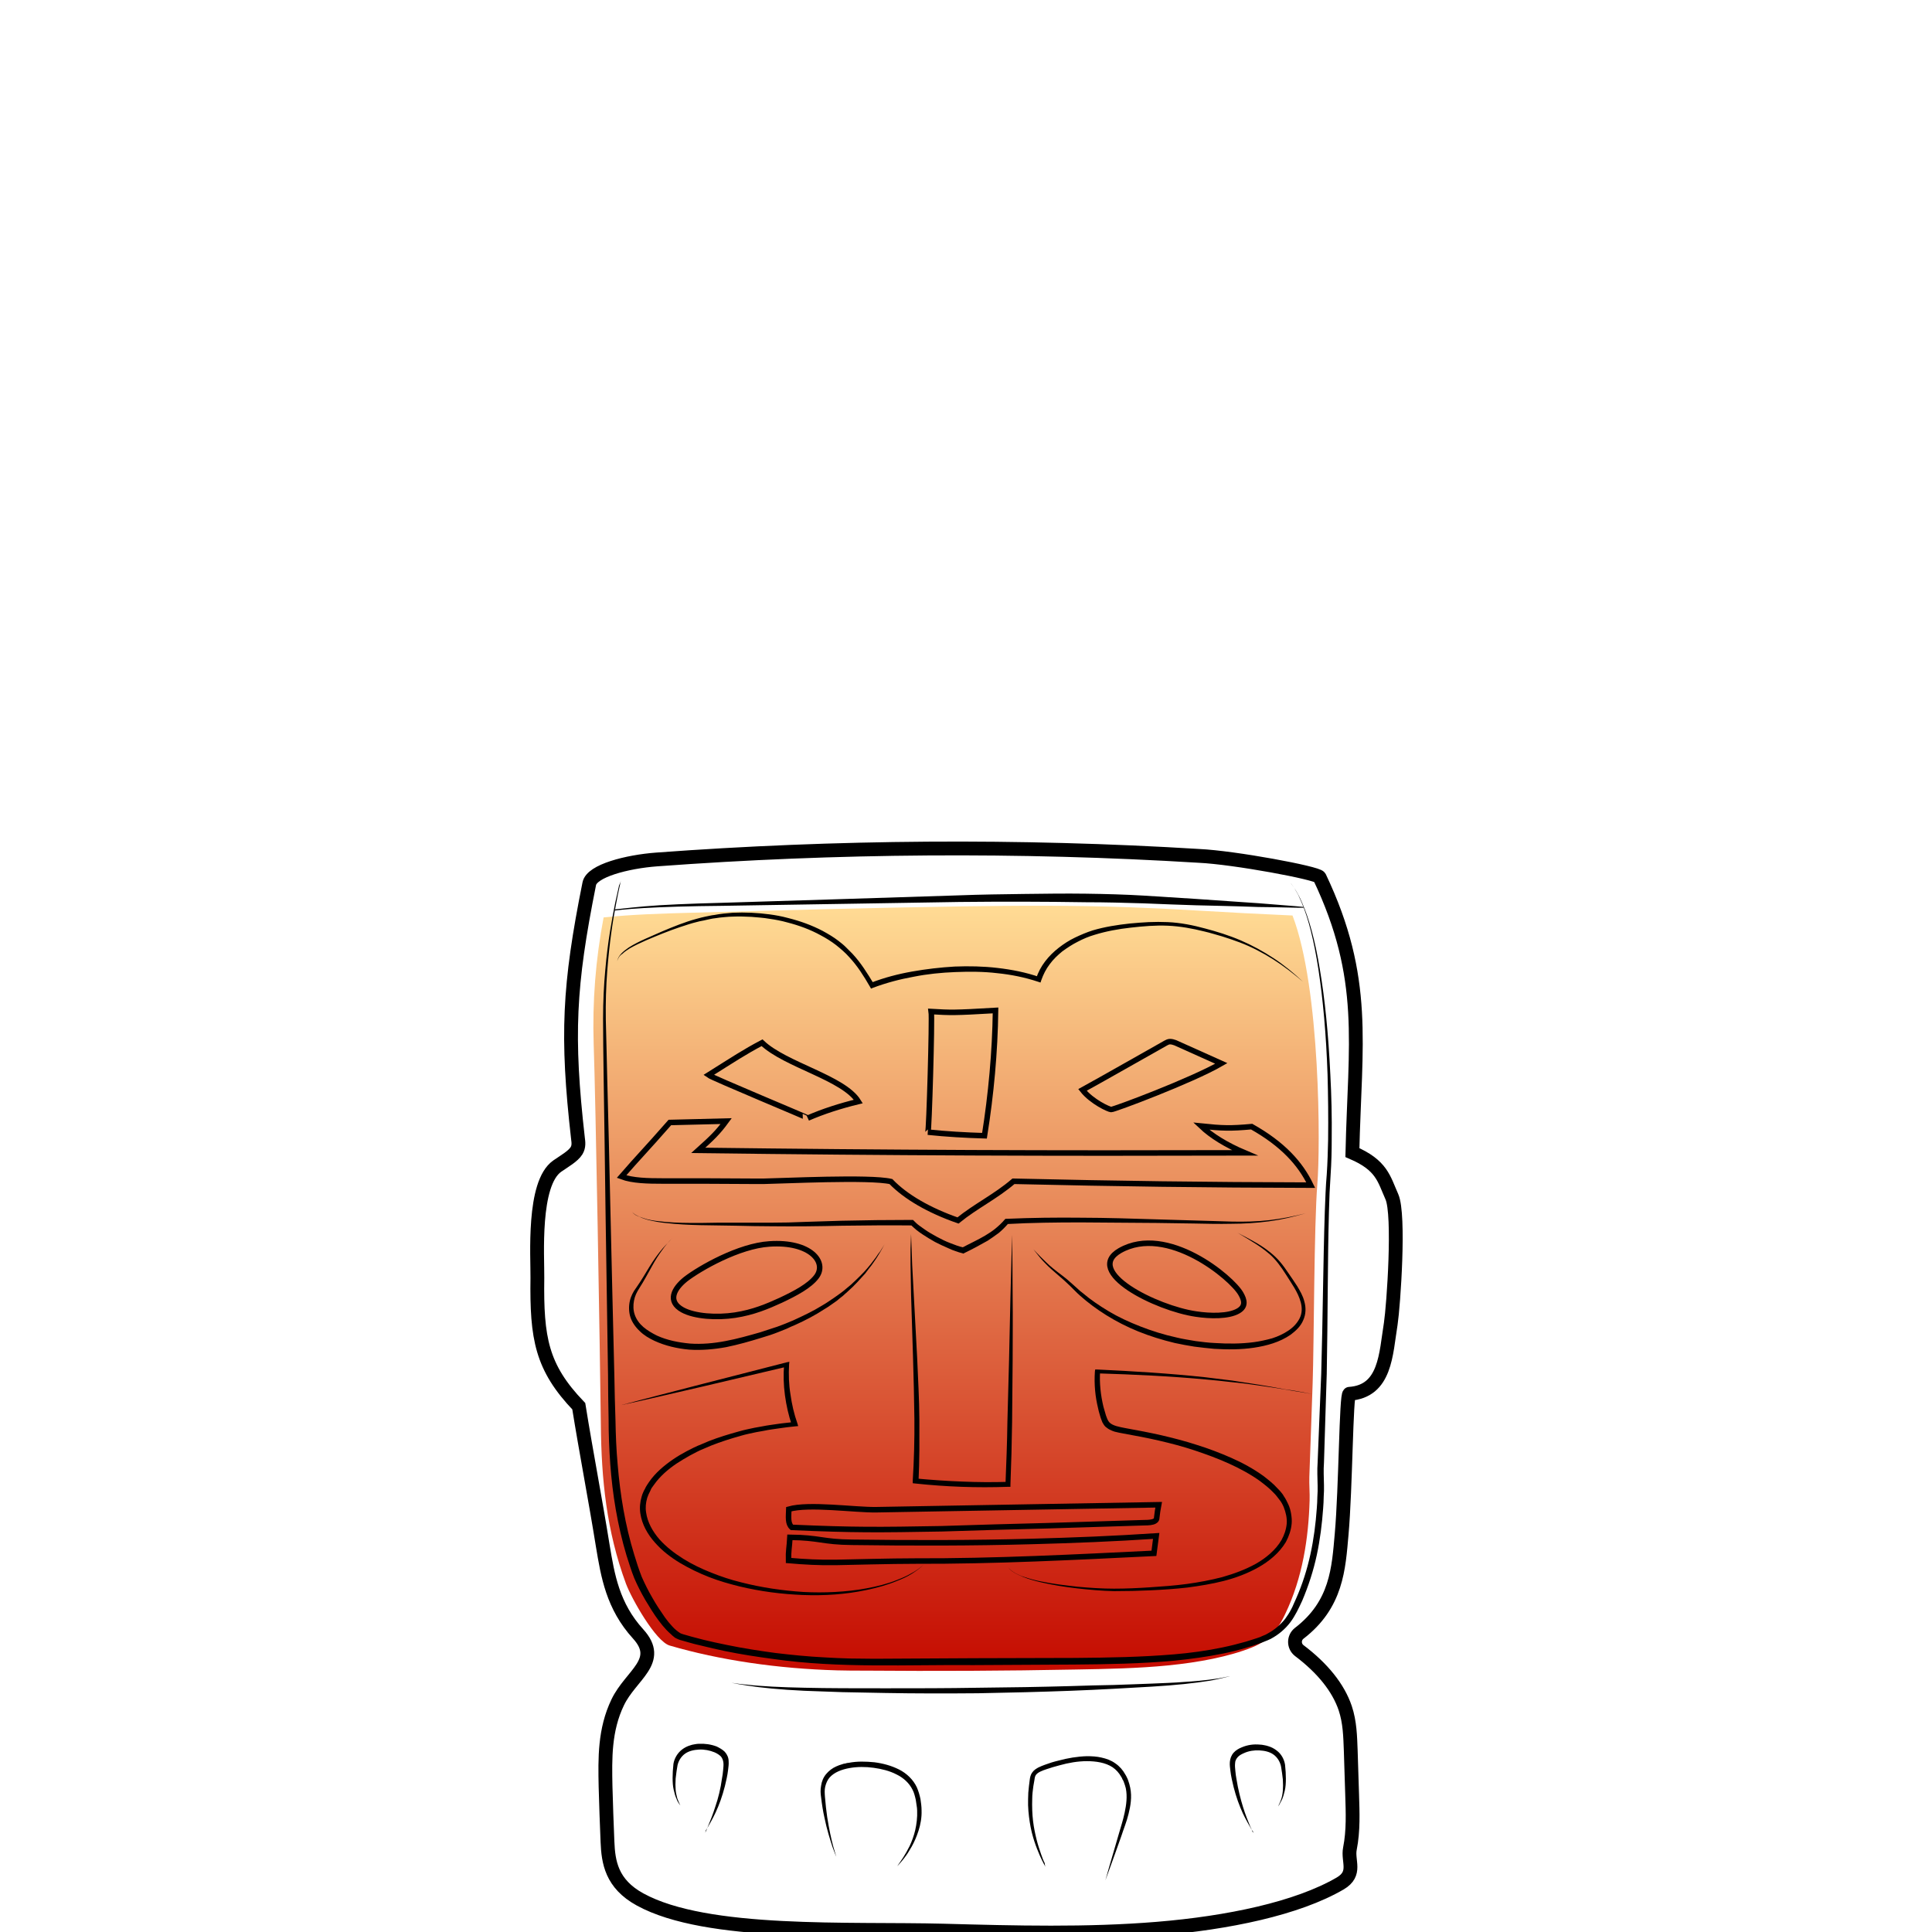 <?xml version="1.0" encoding="utf-8"?>
<!-- Generator: Adobe Illustrator 19.2.0, SVG Export Plug-In . SVG Version: 6.00 Build 0)  -->
<svg version="1.1" id="Layer_1" xmlns="http://www.w3.org/2000/svg" xmlns:xlink="http://www.w3.org/1999/xlink" x="0px" y="0px"
	 viewBox="0 0 700 700" style="enable-background:new 0 0 700 700;" xml:space="preserve">
<style type="text/css">
	.st0{fill:none;}
	.st1{fill:none;stroke:#000000;stroke-width:5;stroke-miterlimit:10;}
	.st2{opacity:0.9;fill:url(#SVGID_1_);}
	.st3{fill:url(#SVGID_2_);}
	.st4{fill:none;stroke:#000000;stroke-width:2;stroke-miterlimit:10;}
</style>
<rect x="0" y="0" class="st0" width="700" height="700"/>
<path class="st1" d="M6708.6-568.1c0.3,38.5,0.2,82.4-5.7,120.5c-2.3,14.7-3.7,31.7-10.6,44.9c-9.4,17.9-18.6,35.9-34,49.5
	c-5.5,4.9-11.5,9.2-17.9,12.8c-4.2,2.3-15.3,5.1-15.9,10.8c-0.4,3.6,3.8,5.7,6.9,7.6c6.9,4.3,10.9,12.3,11.6,20.4
	c1.5,15.4-5.6,30.7-18.9,38.8c-0.8,0.5-1.6,1-1.9,1.8c-0.7,2.1,2.1,3.4,4.2,3.8c12.1,2.1,24,5,35.7,8.7c7.7,2.4,24.3,10.6,12,18.5
	c-7.7,4.9-17,6.2-26,7.3c-24.7,3.1-49.7,6.2-74.5,3.9c-5.6-0.5-11.2-1.4-16.8-2.2c-7.5-1.1-15-2.2-22.5-3.3
	c-5.3-0.8-11.8-2.7-12.7-7.9c-1.7-10.2,16.6-15.1,23.6-17.2c4.9-1.5,36.5-4.6,35.6-9.3c-0.5-2.4-2.8-3.9-4.8-5.4
	c-8.9-6.4-15-16.4-16.6-27.2c-1.6-10.8,1.3-22.2,7.9-30.9c2.2-2.9,4.9-6,4.4-9.6c-0.2-1.5-1-2.9-2-4.1c-5.1-6.7-15.9-9.5-22.8-14.7
	c-7.9-6-15.2-12.8-21.6-20.4c-12.5-14.5-22.1-31.5-27.6-49.9c-5.2-17.2-6.9-35.3-8.2-53.2c-2.3-31-3.6-62-3.8-93.1
	c20.2-2.4,42-1.8,62.4-1.4C6600.9-567.5,6708.6-570.2,6708.6-568.1z"/>
<g>
	<path d="M6582-253.2c0,0,0,0.2,0,0.5c0,0.3,0,0.8,0,1.4c0,0.6,0.1,1.3,0.6,1.9c0.4,0.6,1.2,0.8,2.2,0.8c2.1-0.1,4.5-0.2,7.1-0.2
		c1.3,0,2.7-0.1,4-0.1c1.4-0.1,2.8-0.1,4.1-0.2c1.4-0.1,2.8-0.1,4.1-0.2c1.4-0.1,2.7-0.1,4-0.2c2.6-0.1,5-0.2,7.1-0.3
		c2-0.1,3.7-0.6,4.6-1.3c0.4-0.4,0.7-0.8,0.8-1.1c0.1-0.3,0.2-0.5,0.2-0.5s0,0.2,0,0.5c-0.1,0.3-0.2,0.8-0.6,1.3
		c-0.4,0.5-1.1,1-1.9,1.4c-0.8,0.4-1.8,0.7-2.8,0.8c-2.1,0.4-4.5,0.7-7.1,0.9c-1.3,0.1-2.7,0.3-4,0.4c-1.4,0.1-2.8,0.2-4.2,0.2
		c-1.4,0-2.8,0.1-4.2,0.1c-1.4,0-2.7,0-4.1,0c-2.6-0.1-5.1-0.2-7.2-0.4c-0.5-0.1-1.1-0.1-1.6-0.4c-0.5-0.3-0.9-0.7-1.1-1.1
		c-0.4-0.9-0.4-1.7-0.3-2.3c0.1-0.6,0.2-1.1,0.3-1.4C6581.9-253,6582-253.2,6582-253.2z"/>
</g>
<g>
	<path d="M6581.6-337.8c0,0,0.6,0.2,1.6,0.5c0.5,0.2,1.2,0.3,1.9,0.5c0.7,0.2,1.6,0.4,2.4,0.5c0.9,0.2,1.9,0.3,2.9,0.5
		c1,0.1,2.1,0.2,3.3,0.3c1.1,0.1,2.3,0.1,3.5,0.2c1.2,0,2.4,0,3.6,0c1.2,0,2.5,0,3.7-0.1c1.2,0,2.4-0.1,3.6-0.1
		c2.3-0.1,4.5-0.1,6.3-0.3c1.8-0.2,3.2-0.6,4.1-1.2c0.4-0.3,0.8-0.6,1-0.8c0.2-0.2,0.3-0.3,0.3-0.3s-0.1,0.1-0.2,0.4
		c-0.2,0.3-0.4,0.6-0.8,1c-0.8,0.8-2.3,1.6-4.2,2c-0.9,0.2-2,0.4-3,0.5c-1.1,0.1-2.2,0.3-3.3,0.4c-1.2,0.1-2.4,0.2-3.6,0.3
		c-1.2,0.1-2.5,0.1-3.7,0.2c-1.3,0-2.5,0-3.7-0.1c-0.6,0-1.2-0.1-1.8-0.1c-0.6-0.1-1.2-0.1-1.8-0.2c-1.2-0.1-2.3-0.4-3.4-0.6
		c-0.5-0.1-1-0.3-1.5-0.4c-0.5-0.2-1-0.3-1.4-0.4c-1.8-0.6-3.2-1.3-4.2-1.8C6582.2-337.5,6581.6-337.8,6581.6-337.8z"/>
</g>
<g>
	<path d="M6531.5-235.7c0,0,0.1,0.1,0.3,0.3c0.2,0.2,0.5,0.4,1,0.6c0.9,0.5,2.3,1,4.2,1.4c1.9,0.4,4.2,0.7,6.8,1.1
		c2.6,0.4,5.6,0.7,8.9,1.1c3.3,0.3,6.8,0.7,10.6,1c3.7,0.3,7.7,0.5,11.8,0.7c8.2,0.3,17,0.5,25.7,0.6c4.4,0.1,8.8,0.1,13.1,0.2
		c4.3,0,8.5,0.1,12.6,0c4.1-0.1,8-0.4,11.7-0.8c3.7-0.5,7.2-1.1,10.4-1.7c6.4-1.4,11.6-3,15.2-4.3c1.8-0.7,3.2-1.2,4.2-1.6
		c1-0.4,1.5-0.6,1.5-0.6s-0.5,0.2-1.4,0.7c-0.9,0.4-2.3,1.1-4.1,1.8c-3.5,1.5-8.7,3.5-15.1,5.1c-6.4,1.6-14.1,2.9-22.3,3.2
		c-4.1,0.2-8.4,0.2-12.7,0.2c-4.3,0-8.7-0.1-13.1-0.1c-4.4-0.1-8.8-0.2-13.1-0.3c-4.3-0.1-8.6-0.4-12.7-0.6c-4.1-0.3-8.1-0.6-11.8-1
		c-3.8-0.4-7.3-0.8-10.6-1.3c-1.6-0.3-3.2-0.5-4.7-0.7c-1.5-0.3-2.9-0.5-4.2-0.8c-2.6-0.5-4.9-1-6.8-1.5c-1.9-0.5-3.3-1.1-4.1-1.7
		c-0.4-0.3-0.7-0.5-0.9-0.7C6531.6-235.6,6531.5-235.7,6531.5-235.7z"/>
</g>
<linearGradient id="SVGID_1_" gradientUnits="userSpaceOnUse" x1="6498.813" y1="-446.236" x2="6704.691" y2="-446.236">
	<stop  offset="1.785714e-02" style="stop-color:#801FE3"/>
	<stop  offset="1" style="stop-color:#B7A7FF"/>
</linearGradient>
<path class="st2" d="M6498.8-539.9c1.4,24.4,2.7,48.8,4.1,73.2c0.4,7.9,0.9,15.9,2.2,23.7c1.8,11.1,5.4,21.8,8.9,32.5
	c3,9.1,6,18.2,11.1,26.3c17.8,28.1,51.5,32.7,81.9,31.3c10.6-0.5,21.3-1.5,31.5-4.7c66.9-21.3,65.2-117,66.1-172.7
	c0-2.6,0.1-5.1,0.1-7.7C6636-535.8,6567.2-534,6498.8-539.9z"/>
<g>
	<path d="M6493.7-559.6c0,0,0.6,8.1,1.5,22.2c0.5,7.1,1,15.6,1.7,25.5c0.6,9.8,1.4,20.9,2.1,33.1c0.4,6.1,0.7,12.4,1.3,18.9
		c0.5,6.5,1.4,13.2,3,19.9c1.6,6.7,3.7,13.5,6,20.4c2.4,6.9,4.5,14,7.5,20.9c0.8,1.7,1.5,3.4,2.4,5.1c0.9,1.6,1.8,3.3,2.8,4.8
		c1.1,1.6,2.2,3.1,3.4,4.7c1.2,1.4,2.5,2.8,3.7,4.3c5.3,5.5,11.7,10,18.8,13.2c7.1,3.3,14.8,5.4,22.6,6.6c7.9,1.3,15.9,1.7,23.9,1.7
		c8-0.1,16.1-0.4,24-1.5c3.9-0.5,7.9-1.2,11.7-2.2c1-0.3,1.9-0.5,2.8-0.8l0.7-0.2c0.1,0,0,0,0.1,0l0.2-0.1l0.4-0.1l1.4-0.5l2.8-1
		c0.5-0.2,0.9-0.3,1.4-0.5l1.3-0.6c7.1-3.1,13.7-7.4,19.4-12.5c5.7-5.1,10.5-11.1,14.4-17.5c4-6.3,7.1-13.1,9.7-19.8
		c2.6-6.8,4.6-13.6,6.3-20.3c3.2-13.5,5-26.5,6.2-38.5c1.1-12.1,1.7-23.2,2-33c0.3-9.9,0.5-18.4,0.7-25.5
		c0.2-14.2,0.4-22.2,0.4-22.2s0,2,0.1,5.8c0,3.8,0.1,9.4,0.2,16.4c0,7.1,0,15.7-0.2,25.5c-0.1,9.9-0.5,21-1.5,33.1
		c-1,12.1-2.6,25.2-5.7,38.9c-1.6,6.8-3.6,13.7-6.1,20.6c-2.5,6.9-5.7,13.8-9.8,20.3c-4,6.5-9,12.7-14.8,18.1
		c-5.9,5.4-12.7,9.8-20.2,13.1l-1.4,0.6c-0.5,0.2-0.9,0.4-1.4,0.5l-2.8,1l-1.4,0.5l-0.4,0.1l-0.2,0.1l-0.2,0.1l-0.7,0.2
		c-1,0.3-2,0.6-2.9,0.8c-3.9,1-8,1.8-12,2.4c-8.1,1.1-16.2,1.5-24.4,1.6c-8.2,0-16.3-0.5-24.4-1.8c-8-1.3-16-3.5-23.3-7
		c-7.4-3.4-14.1-8.1-19.6-13.9c-1.3-1.5-2.6-3.1-3.9-4.6c-1.1-1.6-2.2-3.2-3.3-4.7c-2.2-3.4-3.9-6.8-5.4-10.4
		c-3-7.1-5.2-14.2-7.5-21.2c-2.2-7-4.3-13.9-5.8-20.7c-1.6-6.9-2.4-13.6-2.8-20.2c-0.5-6.6-0.7-12.9-1-18.9
		c-0.6-12.1-1.1-23.2-1.6-33.1c-0.5-9.9-0.8-18.4-1.2-25.5C6494-551.6,6493.7-559.6,6493.7-559.6z"/>
</g>
<g>
	<path d="M6494.1-544.2c0,0,0.8,0,2.4,0.1c1.6,0.1,3.8,0.2,6.7,0.3c2.9,0.2,6.4,0.3,10.5,0.5c4,0.2,8.6,0.3,13.6,0.5
		c5,0.2,10.4,0.3,16.1,0.5c5.7,0.2,11.7,0.2,17.9,0.4c6.2,0.1,12.6,0.1,19.2,0.2c6.5,0.1,13.2,0,19.8,0.1c6.6,0,13.3,0,19.8-0.1
		c6.5-0.1,13-0.1,19.2-0.2c12.5-0.1,24.1-0.2,34-0.3c10-0.1,18.3-0.1,24.1-0.1c2.9,0,5.2,0,6.7,0c1.6,0,2.4,0,2.4,0
		s-0.8,0.1-2.4,0.2c-1.6,0.1-3.8,0.2-6.7,0.4c-5.8,0.3-14.1,0.8-24.1,1.3c-10,0.5-21.6,0.9-34,1.3c-6.2,0.1-12.7,0.4-19.2,0.4
		c-6.5,0.1-13.2,0.1-19.8,0.2c-6.6,0-13.3,0-19.8-0.2c-6.5-0.1-13-0.3-19.2-0.4c-6.2-0.2-12.3-0.4-18-0.8c-2.9-0.2-5.6-0.3-8.3-0.5
		c-2.7-0.2-5.3-0.4-7.8-0.5c-2.5-0.2-4.9-0.3-7.1-0.5c-2.3-0.2-4.4-0.4-6.4-0.6c-4-0.4-7.6-0.7-10.4-1c-2.9-0.3-5.2-0.6-6.7-0.7
		C6494.9-544.1,6494.1-544.2,6494.1-544.2z"/>
</g>
<g>
	<linearGradient id="SVGID_2_" gradientUnits="userSpaceOnUse" x1="346.514" y1="605.438" x2="346.514" y2="328.18">
		<stop  offset="0" style="stop-color:#C50B00"/>
		<stop  offset="0.997" style="stop-color:#FFDB94"/>
	</linearGradient>
	<path class="st3" d="M433.8,329.9c-8.3-0.5-16.6-0.9-25-1.2c-19.9-0.7-40-0.6-60-0.3c-32.8,0.5-65.6,1.4-98.4,2.3
		c-10.6,0.3-21.3,0.6-31.7,1.7c-2.9,15.2-4.1,30.6-3.6,45.9c0.7,19.4,2.3,111.3,2.6,138c0.2,19.5,2,38.3,9.1,57.5
		c2.1,5.6,10.8,20.9,15.8,22.4c18.1,5.3,39.2,8.4,60.7,9c3.4,0.1,6.9,0.1,10.3,0.1c25.4,0.2,50.7,0.1,76.1-0.4
		c11.3-0.2,22.6-0.4,33.6-1.5c11-1.1,21.8-3.1,30.3-6.5c7.1-2.8,10-7.8,12-12c6.4-13.3,8.5-27.7,8.9-41.3c0.1-2.4-0.2-6-0.1-8.5
		c0.4-11.3,0.8-22.6,1.2-34c0.5-14.5,0.5-57.6,1.7-72.1c1.1-12.9,1.2-70.8-9-97.3C456.9,331.2,445.4,330.6,433.8,329.9z"/>
	<path class="st0" d="M437.8,326.9c-8.3-0.5-16.6-0.9-25-1.2c-19.9-0.7-40-0.6-60-0.3c-32.8,0.5-65.6,1.4-98.4,2.3
		c-10.6,0.3-21.3,0.6-31.7,1.7c-2.9,15.2-4.1,30.6-3.6,45.9c0.7,19.4,2.3,111.3,2.6,138c0.2,19.5,2,38.3,9.1,57.5
		c2.1,5.6,10.8,20.9,15.8,22.4c18.1,5.3,39.2,8.4,60.7,9c3.4,0.1,6.9,0.1,10.3,0.1c25.4,0.2,50.7,0.1,76.1-0.4
		c11.3-0.2,22.6-0.4,33.6-1.5c11-1.1,21.8-3.1,30.3-6.5c7.1-2.8,10-7.8,12-12c6.4-13.3,8.5-27.7,8.9-41.3c0.1-2.4-0.2-6-0.1-8.5
		c0.4-11.3,0.8-22.6,1.2-34c0.5-14.5,0.5-57.6,1.7-72.1c1.1-12.9,1.2-70.8-9-97.3C460.9,328.2,449.4,327.6,437.8,326.9z"/>
	<path class="st1" d="M478.1,317.8c17.5,36.8,12.8,60.2,11.9,99.8c10.7,4.6,11.4,9.5,14.3,16c2.9,6.5,0.6,39.4-0.4,46
		c-1.8,11-1.8,24.5-15,25.4c-1.2,0.1-1.3,34.1-2.8,50.9c-1.1,12.3-1.7,25.4-15.4,35.9c-2,1.6-2,4.6,0,6.2
		c8.5,6.4,14.2,13.5,16.7,20.9c1.7,5.1,1.8,10.2,2,15.4c0.2,5.3,0.3,10.5,0.5,15.8c0.2,6.6,0.5,13.1-0.8,19.7
		c-0.9,4.5,2.6,9-3.5,12.6c-15.6,9.1-40.7,14.3-66.2,16.4c-25.5,2.1-51.6,1.4-77.5,0.7c-34-0.9-85.8,2-110-11.3
		c-10.4-5.7-11.5-13.6-11.8-20.9c-0.3-6.7-0.5-13.4-0.7-20.1c-0.2-10.1-0.4-20.4,4.4-30.4c4.8-10,16.4-14.9,7.4-24.8
		c-9.2-10.1-11-21.1-12.8-31.9c-2.7-16.8-6-33.8-8.7-50.6c-13.5-14.1-15.3-24.6-15-46.5c0.1-7.6-1.8-34.2,7.2-40.5
		c2.6-1.8,5.8-3.6,7-5.6c0.9-1.5,0.7-3,0.5-4.5c-4.2-37-3.3-55.3,4.1-92.2c0.9-4.7,13.7-8,24.4-8.8c64.8-4.8,131.3-5.3,196.5-1.3
		C447.3,310.7,477.3,316.3,478.1,317.8z"/>
	<path class="st4" d="M248.5,463.4c-4.4,3.5-6.8,8.1-1.2,11.2c4.4,2.4,12.4,2.9,19,1.9s11.8-3.2,16.6-5.4c5.3-2.5,10.4-5.2,12.9-8.5
		c4-5.3-2.2-12.9-17-11.9C267.7,451.4,253.6,459.5,248.5,463.4z"/>
	<path class="st4" d="M433.3,476.1c5.2,0.8,11.8,0.9,15.3-1.1c3-1.7,2.2-4.1,1-6.2c-3.2-5.8-26.7-25.4-43.8-15.7
		C392.4,460.8,418.9,474,433.3,476.1z"/>
	<g>
		<path d="M243.7,448.4c0,0-0.4,0.4-1.1,1.2c-0.7,0.8-1.7,1.9-2.8,3.5c-1.1,1.5-2.4,3.5-3.7,5.9c-1.3,2.3-2.7,5-4.5,7.8
			c-0.9,1.4-1.6,2.8-1.9,4.5c-0.3,1.6-0.3,3.4,0.3,5.1c0.6,1.7,1.7,3.2,3.1,4.4c1.4,1.2,3.1,2.2,4.9,3.1c3.7,1.7,7.8,2.5,12,2.9
			c4.3,0.3,8.6-0.1,12.8-0.9c4.3-0.8,8.5-2,12.7-3.2c2-0.7,4.1-1.3,6.1-2c1-0.4,2-0.7,2.9-1.1c1-0.4,1.9-0.8,2.9-1.2
			c3.7-1.7,7.3-3.4,10.5-5.4c1.6-0.9,3.1-2,4.6-3c0.7-0.5,1.4-1,2.1-1.5c0.7-0.5,1.3-1,2-1.6c0.6-0.5,1.2-1,1.8-1.5
			c0.6-0.5,1.1-1.1,1.7-1.6c1.1-1,2.1-2.1,3-3c0.9-1,1.7-1.9,2.4-2.8c0.7-0.9,1.4-1.8,1.9-2.5c0.5-0.8,1-1.5,1.5-2.1
			c0.4-0.6,0.7-1.2,1-1.6c0.6-0.9,0.8-1.3,0.8-1.3s-0.3,0.5-0.8,1.4c-0.5,0.9-1.2,2.2-2.3,3.9c-0.5,0.8-1.2,1.7-1.8,2.6
			c-0.7,0.9-1.5,1.9-2.3,3c-1.8,2-3.8,4.3-6.3,6.5c-0.6,0.6-1.3,1.1-1.9,1.7c-0.7,0.5-1.4,1.1-2.1,1.7c-1.5,1-3,2.2-4.6,3.1
			c-3.2,2.1-6.8,4-10.6,5.7c-1,0.4-1.9,0.8-2.9,1.3c-1,0.4-2,0.8-3,1.2c-2,0.8-4.1,1.5-6.2,2.1c-4.2,1.3-8.4,2.5-12.8,3.4
			c-4.4,0.8-9,1.2-13.4,0.9c-4.4-0.4-8.7-1.4-12.6-3.2c-1.9-0.9-3.8-2-5.3-3.5c-1.5-1.4-2.8-3.2-3.4-5.1c-0.6-1.9-0.6-4-0.2-5.8
			c0.4-1.8,1.3-3.5,2.3-4.8c1.9-2.7,3.4-5.3,4.8-7.6c1.4-2.3,2.8-4.2,4-5.7c1.2-1.5,2.3-2.6,3-3.3
			C243.3,448.8,243.7,448.4,243.7,448.4z"/>
	</g>
	<g>
		<path d="M229,439.1c0.7,0.8,1.7,1.3,2.6,1.7c1,0.4,2,0.7,3,1c2.1,0.5,4.2,0.7,6.3,0.9c4.2,0.4,8.5,0.4,12.7,0.4l6.4-0.1
			c2.1,0,4.3,0,6.4,0c4.3,0,8.5,0,12.8,0c4.3,0,8.5-0.1,12.8-0.3l12.8-0.4c8.5-0.2,17-0.3,25.6-0.3l0.4,0l0.3,0.3
			c0.6,0.6,1.2,1.2,1.9,1.7c0.7,0.5,1.4,1,2.1,1.5c1.4,1,2.9,1.8,4.5,2.7c1.5,0.8,3.1,1.6,4.7,2.2c0.8,0.3,1.6,0.6,2.4,0.9
			c0.8,0.3,1.6,0.5,2.5,0.7l-0.7,0.1c2.8-1.5,5.7-2.8,8.4-4.4c1.3-0.8,2.6-1.6,3.8-2.6c1.2-1,2.3-2,3.3-3.2l0.3-0.3l0.4,0
			c9.1-0.4,18.2-0.5,27.2-0.4c4.5,0,9.1,0.1,13.6,0.2l13.6,0.4l13.6,0.4c4.5,0.1,9.1,0.3,13.6,0.4c4.5,0.1,9,0,13.5-0.5
			c4.5-0.5,8.9-1.4,13.3-2.5c-2.2,0.6-4.4,1.2-6.6,1.7c-2.2,0.5-4.4,0.9-6.7,1.2c-4.5,0.6-9.1,0.9-13.6,0.9c-4.5,0.1-9.1,0-13.6-0.1
			l-13.6-0.2l-13.6-0.1l-13.6-0.1c-9.1,0-18.1,0.1-27.1,0.6l0.7-0.3c-1.1,1.3-2.2,2.4-3.5,3.5c-1.3,1-2.7,1.9-4,2.8
			c-2.8,1.6-5.6,3.1-8.5,4.5l-0.3,0.2l-0.3-0.1c-0.9-0.2-1.8-0.5-2.6-0.8c-0.9-0.3-1.7-0.6-2.5-1c-1.7-0.7-3.3-1.5-4.9-2.3
			c-1.6-0.9-3.1-1.8-4.6-2.8c-0.7-0.5-1.5-1-2.2-1.6c-0.7-0.6-1.4-1.2-2.1-1.9l0.7,0.3c-8.5-0.1-17,0-25.5,0.1
			c-8.5,0.2-17,0.3-25.6,0.2c-4.3,0-8.5-0.1-12.8-0.2l-12.8-0.2c-4.3-0.1-8.5-0.3-12.8-0.8c-2.1-0.2-4.2-0.6-6.3-1.1
			c-1-0.3-2-0.6-3-1.1C230.6,440.5,229.7,440,229,439.1z"/>
	</g>
	<g>
		<path d="M330.1,447.1c0.1,3.7,0.3,7.5,0.4,11.2c0.2,3.7,0.4,7.5,0.6,11.2l1.2,22.4l0.5,11.2l0.2,5.6l0.1,5.6l0,5.6l0,5.6l-0.1,5.6
			l-0.2,5.6l-0.8-1c5.5,0.5,11.1,0.9,16.6,1.1c2.8,0.1,5.6,0.2,8.3,0.2c2.8,0,5.6,0,8.3-0.1l-0.9,0.9c0.3-7.5,0.6-15,0.7-22.6
			l0.6-22.6l0.5-22.6l0.6-22.6c0.1,7.5,0.2,15.1,0.2,22.6c0.1,7.5,0,15.1,0,22.6l-0.1,11.3c0,3.8-0.1,7.5-0.1,11.3
			c-0.1,7.5-0.3,15.1-0.6,22.6l0,0.9l-0.9,0c-5.6,0.2-11.2,0.2-16.8,0c-5.6-0.2-11.2-0.6-16.8-1.2l-0.9-0.1l0-0.9l0.3-5.6l0.2-5.6
			l0.1-5.6l0-5.6l-0.2-11.2l-0.3-11.2c-0.2-7.5-0.5-15-0.7-22.4c-0.1-3.7-0.1-7.5-0.2-11.2l0-5.6L330.1,447.1z"/>
	</g>
	<g>
		<path d="M225.1,509.1c10-2.7,20-5.2,29.9-7.8l30-7.7l1-0.2l-0.1,1c-0.2,3.6-0.1,7.2,0.5,10.8c0.5,3.6,1.3,7.1,2.5,10.5l0.3,1
			l-1.1,0.1c-1.9,0.2-3.8,0.4-5.7,0.7c-1.9,0.3-3.8,0.5-5.6,0.9l-2.8,0.5c-0.9,0.2-1.9,0.4-2.8,0.6c-1.9,0.4-3.7,1-5.5,1.5
			c-3.6,1.1-7.2,2.3-10.7,3.9c-1.8,0.7-3.4,1.6-5.1,2.5c-1.6,0.9-3.3,1.9-4.8,2.9c-3.1,2.1-6,4.6-8.1,7.6l-0.8,1.1
			c-0.3,0.4-0.4,0.8-0.6,1.2l-0.6,1.2c-0.1,0.4-0.4,0.9-0.5,1.3c-0.5,1.7-0.7,3.5-0.4,5.3c0.5,3.6,2.4,6.9,4.8,9.7
			c2.5,2.8,5.5,5.1,8.7,7.1c3.2,2,6.6,3.6,10.1,5c3.5,1.4,7.1,2.6,10.8,3.5c7.4,1.9,14.9,3,22.6,3.5c3.8,0.2,7.6,0.2,11.4,0
			c3.8-0.2,7.6-0.6,11.4-1.3c3.8-0.7,7.5-1.6,11-3c1.8-0.7,3.5-1.4,5.2-2.4c1.7-0.9,3.3-2,4.6-3.3c-1.3,1.4-2.9,2.5-4.5,3.5
			c-1.6,1-3.4,1.8-5.2,2.5c-3.6,1.5-7.3,2.5-11.1,3.3c-7.5,1.6-15.3,2.1-23,1.8c-7.7-0.3-15.4-1.3-22.9-3.1c-3.7-0.9-7.5-2-11.1-3.4
			c-3.6-1.4-7.1-3.1-10.5-5.1c-3.3-2-6.5-4.4-9.1-7.4c-2.6-2.9-4.7-6.5-5.3-10.6c-0.3-2-0.1-4.1,0.5-6.1c0.1-0.5,0.3-0.9,0.5-1.4
			c0.2-0.5,0.4-0.9,0.7-1.4c0.2-0.4,0.4-0.9,0.7-1.3l0.8-1.2c2.3-3.3,5.4-5.9,8.6-8.1c1.6-1.1,3.3-2.1,5-3c1.7-0.9,3.5-1.8,5.3-2.5
			c3.5-1.6,7.2-2.8,10.9-3.9c1.9-0.5,3.7-1.1,5.6-1.5c0.9-0.2,1.9-0.4,2.8-0.6l2.8-0.5c1.9-0.4,3.8-0.6,5.7-0.9
			c1.9-0.3,3.8-0.4,5.7-0.7l-0.7,1.1c-1.2-3.5-2-7.1-2.5-10.8c-0.5-3.7-0.6-7.4-0.3-11.1l0.9,0.8l-30.1,7.1
			C245.3,504.5,235.2,506.9,225.1,509.1z"/>
	</g>
	<g>
		<path d="M475.5,505.1c-6.4-1.1-12.9-2.2-19.3-3.1c-3.2-0.5-6.5-0.9-9.7-1.2c-3.2-0.4-6.5-0.7-9.7-1c-13-1.2-26-1.8-39-2.2l0.8-0.8
			c-0.3,4.3,0.2,8.7,1.2,12.9c0.3,1.1,0.6,2.1,0.9,3.1c0.4,1.1,0.7,2,1.3,2.6c0.6,0.6,1.5,1,2.5,1.3c1,0.3,2.1,0.5,3.1,0.7
			c4.4,0.8,8.7,1.6,13.1,2.6c4.3,1,8.6,2.1,12.9,3.5c4.2,1.3,8.4,2.9,12.5,4.7c4.1,1.8,8.1,4,11.7,6.6c1.8,1.4,3.6,2.8,5.1,4.5
			c0.4,0.4,0.8,0.8,1.2,1.3c0.3,0.4,0.7,0.8,1,1.4c0.7,1,1.2,2,1.7,3.1c0.5,1.1,0.8,2.2,1,3.4c0.2,1.2,0.3,2.4,0.2,3.5
			c-0.2,2.4-1,4.6-2.1,6.7c-2.4,4-6.1,7-10,9.2c-3.9,2.2-8.2,3.8-12.5,4.9c-4.3,1.1-8.7,1.8-13.2,2.4c-4.4,0.5-8.9,0.8-13.3,1
			c-4.4,0.2-8.8,0.3-13.3,0.3c-4.4-0.1-8.9-0.5-13.3-1c-4.4-0.5-8.8-1.2-13.1-2.2c-2.2-0.5-4.3-1.1-6.4-1.9c-1-0.4-2-0.9-3-1.4
			c-1-0.6-1.9-1.2-2.5-2.1c0.7,0.9,1.6,1.5,2.6,2.1c1,0.5,2,1,3,1.3c2.1,0.7,4.2,1.3,6.4,1.7c4.3,0.9,8.7,1.4,13.1,1.9
			c4.4,0.4,8.8,0.7,13.2,0.7c4.4,0,8.8-0.2,13.2-0.5c4.4-0.3,8.8-0.6,13.2-1.2c4.4-0.6,8.7-1.4,12.9-2.5c4.2-1.2,8.3-2.7,12.1-4.8
			c3.7-2.1,7.2-5,9.3-8.6c1-1.8,1.7-3.8,1.9-5.9c0.1-1,0-2.1-0.2-3.1c-0.2-1-0.5-2-0.9-3c-0.4-0.9-0.9-1.9-1.6-2.7
			c-0.3-0.4-0.7-0.9-1-1.3c-0.3-0.4-0.7-0.8-1.1-1.2c-1.5-1.6-3.2-2.9-4.9-4.2c-3.5-2.5-7.4-4.6-11.4-6.4c-4-1.8-8.1-3.3-12.3-4.7
			c-4.2-1.4-8.4-2.5-12.7-3.5c-4.3-1-8.6-1.8-13-2.6c-1.1-0.2-2.2-0.4-3.3-0.7c-0.6-0.2-1.1-0.4-1.7-0.7c-0.6-0.3-1.1-0.7-1.6-1.1
			c-0.5-0.5-0.8-1.1-1.1-1.6c-0.2-0.6-0.4-1.1-0.6-1.6c-0.3-1.1-0.7-2.2-0.9-3.3c-1.1-4.4-1.5-8.9-1.2-13.4l0.1-0.8l0.8,0
			c13,0.6,26.1,1.4,39.1,2.8c3.2,0.4,6.5,0.8,9.7,1.2c3.2,0.5,6.5,1,9.7,1.5c3.2,0.5,6.4,1.1,9.6,1.7
			C469.1,503.8,472.3,504.5,475.5,505.1z"/>
	</g>
	<g>
		<path d="M223.6,348.3c0.2-1.1,0.8-2.1,1.6-2.9c0.8-0.8,1.7-1.5,2.6-2.1c1.9-1.2,3.9-2.2,5.9-3.1c4-1.8,8.1-3.6,12.3-5.2
			c2.1-0.8,4.2-1.5,6.4-2.1c1.1-0.3,2.2-0.6,3.2-0.8c1.1-0.2,2.2-0.5,3.3-0.6c1.1-0.2,2.2-0.4,3.3-0.5c1.1-0.1,2.2-0.2,3.3-0.3
			c2.2-0.1,4.5-0.1,6.7,0c2.2,0.1,4.5,0.3,6.7,0.6c2.2,0.3,4.4,0.7,6.6,1.3c4.4,1.1,8.6,2.6,12.6,4.7c2,1.1,3.9,2.2,5.7,3.6
			c0.9,0.7,1.8,1.4,2.6,2.2c0.8,0.8,1.6,1.6,2.4,2.4c3.1,3.3,5.5,7.2,7.8,11l-1.1-0.4c4.9-1.9,9.9-3.2,15-4.1
			c5.1-0.9,10.2-1.5,15.4-1.8c5.2-0.2,10.4-0.1,15.5,0.5c5.2,0.6,10.3,1.6,15.2,3.3l-1.2,0.6c1.4-4.6,4.6-8.4,8.2-11.2
			c1.8-1.4,3.8-2.7,5.9-3.7c2.1-1,4.2-1.9,6.4-2.6c4.4-1.3,8.9-2,13.5-2.5c2.3-0.2,4.5-0.4,6.8-0.5c2.3-0.1,4.6-0.1,6.9,0
			c4.6,0.2,9.1,1.1,13.5,2.3c2.2,0.6,4.4,1.2,6.5,1.9c2.1,0.7,4.3,1.5,6.4,2.4c4.2,1.8,8.2,4,12,6.5c3.8,2.5,7.3,5.4,10.6,8.5
			c-3.4-2.9-7-5.7-10.8-8.1c-3.8-2.4-7.8-4.5-12-6.1c-2.1-0.8-4.2-1.5-6.4-2.2c-2.2-0.6-4.3-1.3-6.5-1.8c-4.4-1.1-8.8-1.9-13.3-2.1
			c-4.5-0.2-8.9,0.2-13.4,0.7c-4.5,0.5-8.9,1.3-13.1,2.6c-2.1,0.6-4.2,1.5-6.1,2.5c-2,1-3.8,2.2-5.6,3.5c-1.7,1.4-3.3,2.9-4.6,4.7
			c-1.3,1.7-2.3,3.7-3,5.7l-0.3,0.9l-0.9-0.3c-4.8-1.6-9.8-2.6-14.8-3.1c-5-0.6-10.1-0.6-15.2-0.4c-5.1,0.2-10.1,0.7-15.1,1.7
			c-5,0.9-9.9,2.2-14.7,4l-0.7,0.3l-0.4-0.7c-2.2-3.8-4.5-7.5-7.5-10.7c-0.7-0.8-1.5-1.6-2.3-2.3c-0.8-0.7-1.6-1.4-2.5-2.1
			c-1.7-1.3-3.6-2.5-5.5-3.5c-3.8-2.1-7.9-3.6-12.2-4.7c-2.1-0.6-4.3-1-6.4-1.3c-2.2-0.4-4.4-0.5-6.5-0.7c-2.2-0.1-4.4-0.2-6.6-0.1
			c-1.1,0-2.2,0.1-3.3,0.2c-1.1,0.1-2.2,0.2-3.3,0.4c-1.1,0.1-2.2,0.4-3.2,0.6c-1.1,0.3-2.2,0.4-3.2,0.7c-2.1,0.5-4.2,1.2-6.3,1.9
			c-4.2,1.4-8.3,3.1-12.3,4.8c-2,0.9-4,1.8-5.9,2.9c-0.9,0.6-1.9,1.2-2.7,2C224.5,346.2,223.9,347.2,223.6,348.3z"/>
	</g>
	<path class="st4" d="M336.2,410.2c6.7,0.7,13.6,1.1,20.5,1.3c2.4-15.1,3.8-30.3,4-45.4c-15.3,0.9-16.2,0.8-23.3,0.4
		C337.8,369.2,336.6,410.2,336.2,410.2z"/>
	<path class="st4" d="M422.4,377.9c0.4-0.2,0.9-0.5,1.5-0.5c0.7,0,1.3,0.2,1.9,0.4c5.6,2.5,11.1,5,16.7,7.5
		c-10.7,6.2-39,16.8-39.9,16.7c-0.8,0-7-2.8-10.4-7.1C399.5,390.9,415.1,382,422.4,377.9z"/>
	<path class="st4" d="M276.1,377.8c8.5,8.1,29.6,12.7,34.9,21.3c-6.6,1.6-12.8,3.6-18.3,6c0.2-0.1-34.5-14.5-36-15.6
		C266.1,383.6,269.5,381.3,276.1,377.8z"/>
	<path class="st4" d="M322.8,428.1c5.3,5.5,13.7,10.4,24.3,14.1c6.4-5.2,13.7-8.7,20.1-14.2c38.7,0.9,68.9,1.3,107.7,1.4
		c-3.8-7.9-10.2-14.9-21.4-21.2c-7.7,0.7-10.6,0.6-18.3-0.2c3.8,3.6,9.2,6.9,15.8,9.7c-70.2,0.2-127.8,0-198-0.9
		c5-4.5,7.1-6.5,10.1-10.6c-6.8,0.2-13.6,0.3-20.4,0.5c-9.3,10.6-11,12.1-17.5,19.6c4,1.5,9.6,1.6,14.8,1.6c14.9,0,18.7,0,33.6,0.1
		c1,0,2.1,0,3.1,0C283.4,427.9,315.2,426.3,322.8,428.1z"/>
	<g>
		<path d="M374.4,452.6c0,0,0.4,0.4,1.2,1.3c0.8,0.8,1.9,2,3.4,3.4c1.5,1.5,3.4,3,5.8,4.8c1.2,0.9,2.4,1.9,3.6,3
			c0.6,0.5,1.2,1.1,1.9,1.7c0.6,0.6,1.3,1.2,2,1.7c2.7,2.3,5.9,4.5,9.4,6.6c3.5,2.1,7.4,3.9,11.5,5.5c4.1,1.6,8.5,3,13.1,4
			c1.1,0.3,2.3,0.5,3.4,0.7c1.2,0.2,2.3,0.4,3.5,0.6c2.3,0.3,4.7,0.6,7,0.7c4.7,0.3,9.4,0.3,14-0.3c2.3-0.3,4.5-0.8,6.7-1.4
			c2.2-0.7,4.1-1.6,5.9-2.8c1.8-1.2,3.2-2.7,4.1-4.5c0.9-1.8,0.9-3.8,0.4-5.7c-1-3.8-3.4-6.9-5.3-10c-1.9-3-3.8-5.6-6-7.5
			c-2.2-1.9-4.3-3.3-6.1-4.4c-1.8-1.1-3.2-2-4.1-2.5c-1-0.6-1.5-0.9-1.5-0.9s0.5,0.3,1.5,0.8c1,0.5,2.5,1.3,4.3,2.3
			c1.8,1,4,2.3,6.3,4.2c1.1,0.9,2.3,2,3.4,3.3c1.1,1.3,2.1,2.7,3.1,4.2c1,1.5,2.1,3,3.1,4.6c1,1.7,2.1,3.5,2.6,5.6
			c0.6,2.1,0.6,4.5-0.4,6.7c-0.9,2.2-2.7,3.9-4.6,5.3c-3.9,2.7-8.6,4-13.3,4.7c-4.7,0.7-9.6,0.7-14.4,0.4c-2.4-0.2-4.8-0.5-7.2-0.8
			c-1.2-0.2-2.4-0.4-3.5-0.6c-1.2-0.2-2.3-0.5-3.5-0.7c-4.6-1.1-9.1-2.5-13.3-4.2c-8.4-3.4-15.6-8.1-21-12.9
			c-0.7-0.6-1.3-1.2-1.9-1.8c-0.6-0.6-1.2-1.2-1.8-1.8c-1.2-1.1-2.3-2.2-3.4-3.1c-2.2-1.9-4.2-3.6-5.6-5.1c-1.5-1.5-2.5-2.8-3.2-3.7
			C374.8,453.1,374.4,452.6,374.4,452.6z"/>
	</g>
	<g>
		<path d="M263,609.4c0,0,0.7,0.1,2,0.3c1.3,0.2,3.3,0.5,5.8,0.7c2.5,0.3,5.5,0.5,9,0.7c3.5,0.2,7.4,0.3,11.7,0.4
			c8.6,0.2,18.6,0.2,29.3,0.2c10.7,0,22.2,0,33.6-0.2c11.4-0.1,22.9-0.3,33.6-0.6c5.4-0.2,10.5-0.3,15.5-0.4
			c4.9-0.2,9.6-0.3,13.8-0.5c4.3-0.2,8.2-0.3,11.7-0.6c3.5-0.2,6.5-0.5,9-0.8c2.5-0.3,4.4-0.6,5.7-0.9c1.3-0.3,2-0.4,2-0.4
			s-0.7,0.2-2,0.5c-1.3,0.3-3.2,0.8-5.7,1.2c-4.9,0.8-12.1,1.6-20.7,2.1c-8.6,0.5-18.6,1.1-29.3,1.5c-10.7,0.4-22.2,0.7-33.6,0.9
			c-11.5,0.1-22.9,0.1-33.6-0.1c-5.4-0.1-10.6-0.2-15.5-0.3c-4.9-0.2-9.6-0.3-13.9-0.5c-8.6-0.4-15.7-1.1-20.7-1.9
			c-2.5-0.4-4.4-0.7-5.7-1C263.7,609.5,263,609.4,263,609.4z"/>
	</g>
	<g>
		<path d="M303.1,673c0,0-0.1-0.4-0.4-1c-0.3-0.7-0.6-1.6-1.1-2.9c-0.8-2.5-2-6.1-2.9-10.6c-0.5-2.2-0.9-4.7-1.2-7.3
			c-0.2-1.3-0.3-2.7,0-4.2c0.2-1.5,0.8-3,1.8-4.2c1-1.2,2.3-2.2,3.7-2.8c0.7-0.3,1.4-0.6,2.2-0.8l0.6-0.2l0.1,0l0.2,0l0.3-0.1
			c0.4-0.1,0.7-0.2,1.1-0.2c3.1-0.6,6.2-0.5,9.3-0.2c3.1,0.4,6.1,1.2,8.9,2.6c2.8,1.4,5.2,3.7,6.5,6.5c0.6,1.4,1,2.8,1.3,4.2
			c0.2,1.3,0.4,2.8,0.4,4.1c0.1,2.7-0.4,5.2-1.1,7.4c-0.7,2.2-1.6,4.2-2.5,5.8c-0.9,1.6-1.8,3-2.6,4c-0.8,1.1-1.5,1.8-2,2.4
			c-0.5,0.5-0.7,0.8-0.7,0.8s0.2-0.3,0.6-0.9c0.4-0.6,1-1.4,1.7-2.5c0.7-1.1,1.5-2.5,2.3-4.1c0.8-1.7,1.5-3.6,2-5.7
			c0.5-2.2,0.8-4.6,0.7-7.1c0-0.6-0.1-1.3-0.2-1.9c-0.1-0.6-0.2-1.3-0.3-2c-0.3-1.3-0.6-2.6-1.2-3.7c-1.2-2.4-3.3-4.3-5.8-5.5
			c-2.5-1.3-5.4-2-8.3-2.4c-2.9-0.4-5.9-0.4-8.7,0.1c-2.8,0.5-5.5,1.5-7.2,3.4c-0.8,0.9-1.3,2.1-1.6,3.3c-0.3,1.2-0.2,2.5-0.1,3.8
			c0.2,2.6,0.5,5,0.8,7.2c0.7,4.5,1.5,8.1,2.2,10.7C302.6,671.5,303.1,673,303.1,673z"/>
	</g>
	<g>
		<path d="M378.8,676.4c0,0-0.2-0.4-0.6-1.1c-0.4-0.7-0.9-1.8-1.5-3.1c-1.2-2.8-2.8-6.8-3.6-12c-0.4-2.6-0.7-5.4-0.6-8.4
			c0-1.5,0.1-3,0.3-4.6c0.1-0.8,0.2-1.6,0.3-2.4c0.1-0.8,0.3-1.8,0.9-2.6c0.6-0.9,1.5-1.4,2.2-1.8c0.8-0.4,1.6-0.7,2.4-1
			c1.6-0.6,3.2-1.1,4.9-1.5c3.3-0.9,6.8-1.5,10.3-1.6c1.8,0,3.6,0.1,5.3,0.5c1.8,0.4,3.5,1,5,2.1c1.5,1,2.8,2.5,3.6,4l0.3,0.5
			l0.3,0.6c0.2,0.4,0.4,0.8,0.5,1.2c0.3,0.8,0.5,1.6,0.7,2.5c0.7,3.4,0.1,6.7-0.6,9.5c-0.7,2.9-1.8,5.5-2.6,8
			c-1.7,4.9-3.2,8.9-4.2,11.7c-1,2.8-1.6,4.4-1.6,4.4s0.5-1.7,1.3-4.6c0.9-2.9,2-7,3.5-12c0.7-2.5,1.6-5.1,2.2-8
			c0.6-2.8,1-5.9,0.4-8.8c-0.2-0.7-0.4-1.5-0.7-2.2c-0.1-0.4-0.3-0.7-0.5-1l-0.2-0.5l-0.3-0.5c-0.8-1.4-1.8-2.5-3.1-3.4
			c-2.6-1.7-6-2.2-9.3-2.2c-3.3,0-6.7,0.6-9.9,1.5c-1.6,0.4-3.2,0.9-4.7,1.4c-1.5,0.5-3.1,1.1-3.8,2c-0.4,0.5-0.5,1.1-0.6,1.9
			c-0.1,0.8-0.3,1.5-0.4,2.3c-0.2,1.5-0.4,3-0.4,4.4c-0.1,2.9,0,5.7,0.3,8.2c0.3,2.5,0.8,4.8,1.3,6.8c0.5,2,1.1,3.7,1.6,5.2
			c0.5,1.4,0.9,2.5,1.3,3.2C378.6,676,378.8,676.4,378.8,676.4z"/>
	</g>
	<g>
		<path d="M454.3,664.1c0,0-0.1-0.2-0.4-0.6c-0.3-0.4-0.7-1-1.1-1.8c-0.5-0.8-1-1.8-1.6-2.9c-0.6-1.1-1.2-2.4-1.8-3.9
			c-1.2-2.9-2.3-6.4-3.1-10.3c-0.2-1-0.4-2-0.5-3c-0.1-1-0.3-2-0.2-3.2c0.1-1.2,0.5-2.4,1.4-3.4c0.8-0.9,1.9-1.5,2.9-1.9
			c2.1-0.9,4.3-1.2,6.5-1c0.5,0,1.1,0.1,1.6,0.2c0.5,0.1,1.1,0.2,1.6,0.4c1,0.3,2,0.8,2.9,1.5c1.8,1.3,2.8,3.3,3.1,5.2
			c0.2,1.9,0.3,3.5,0.3,5.1c0,1.6-0.1,3-0.4,4.3c-0.3,1.3-0.6,2.3-1,3.2c-0.4,0.8-0.8,1.5-1,1.9c-0.3,0.4-0.4,0.6-0.4,0.6
			s0.1-0.2,0.3-0.7c0.2-0.4,0.5-1.1,0.8-1.9c0.3-0.9,0.5-1.9,0.6-3.1c0.1-1.2,0.1-2.6,0-4.1c-0.1-0.8-0.2-1.6-0.3-2.4
			c-0.1-0.4-0.1-0.8-0.2-1.3c-0.1-0.4-0.1-0.9-0.2-1.2c-0.4-1.6-1.3-3.1-2.7-4.1c-1.4-1-3.2-1.4-5.1-1.5c-1.9-0.1-3.9,0.2-5.6,1
			c-0.9,0.4-1.7,0.8-2.3,1.5c-0.5,0.6-0.9,1.3-0.9,2.2c-0.1,0.8,0,1.8,0.1,2.8c0.1,1,0.2,1.9,0.4,2.9c0.6,3.8,1.5,7.3,2.4,10.2
			c0.9,2.9,1.9,5.3,2.6,7c0.4,0.8,0.7,1.5,0.8,1.9C454.2,663.9,454.3,664.1,454.3,664.1z"/>
	</g>
	<g>
		<path d="M255.5,664.1c0,0,0.1-0.2,0.3-0.7c0.2-0.4,0.5-1.1,0.8-1.9c0.7-1.7,1.7-4.1,2.6-7c1-2.9,1.9-6.4,2.4-10.2
			c0.2-0.9,0.3-1.9,0.4-2.9c0.1-1,0.2-2,0.1-2.8c-0.1-0.8-0.4-1.6-0.9-2.2c-0.6-0.6-1.4-1.1-2.3-1.5c-1.7-0.7-3.7-1.1-5.6-1
			c-1.9,0.1-3.7,0.5-5.1,1.5c-1.4,1-2.3,2.5-2.7,4.1c-0.1,0.4-0.1,0.8-0.2,1.2c-0.1,0.4-0.1,0.8-0.2,1.3c-0.1,0.8-0.2,1.6-0.3,2.4
			c-0.1,1.5-0.1,2.9,0,4.1c0.1,1.2,0.4,2.3,0.6,3.1c0.3,0.8,0.6,1.5,0.8,1.9c0.2,0.4,0.3,0.7,0.3,0.7s-0.1-0.2-0.4-0.6
			c-0.3-0.4-0.7-1-1-1.9c-0.4-0.8-0.7-1.9-1-3.2c-0.3-1.3-0.4-2.7-0.4-4.3c0-1.6,0.1-3.2,0.3-5.1c0.3-1.9,1.4-3.9,3.1-5.2
			c0.9-0.7,1.9-1.2,2.9-1.5c0.5-0.2,1-0.3,1.6-0.4c0.6-0.1,1.1-0.2,1.6-0.2c2.2-0.1,4.4,0.2,6.5,1c1,0.5,2.1,1.1,2.9,1.9
			c0.9,1,1.4,2.2,1.4,3.4c0.1,1.2-0.1,2.2-0.2,3.2c-0.1,1-0.3,2-0.5,3c-0.8,3.9-1.9,7.4-3.1,10.3c-0.6,1.5-1.2,2.7-1.8,3.9
			c-0.6,1.1-1.1,2.1-1.6,2.9c-0.4,0.8-0.8,1.4-1.1,1.8C255.6,663.9,255.5,664.1,255.5,664.1z"/>
	</g>
	<path class="st4" d="M379.4,552.8c13-0.4,22.2-0.7,35.3-1.1c1.4,0,2.9-0.1,3.7-0.6c0.6-0.3,0.7-0.8,0.7-1.2
		c0.2-1.6,0.4-3.2,0.7-4.7c-35.4,0.6-67,1.2-102.4,1.8c-7.8,0.1-24.3-2.3-31.6-0.2c-0.1,3-0.4,5.2,1.1,6.6c22.8,1,31.3,0.9,54.2,0.5
		C353.9,553.5,366.7,553.1,379.4,552.8z"/>
	<path class="st4" d="M302.8,566.1c5.2-0.1,20-0.5,28.7-0.5c29,0.1,57.8-1.4,86.6-2.8c0.3-2.1,0.5-4.2,0.8-6.3
		c-14.9,1-29.9,1.6-45,2c-21.7,0.6-43.4,0.6-65.2,0.3c-10.8-0.1-11.7-1.7-22.5-1.8c-0.2,3.8-0.6,4.8-0.5,8.4
		C291.4,565.9,297,566.2,302.8,566.1z"/>
	<g>
		<path d="M225,319c0,0-0.2,0.7-0.5,2.2c-0.3,1.4-0.8,3.6-1.3,6.4c-1.1,5.6-2.4,13.8-3.2,24.4c-0.4,5.3-0.6,11.2-0.5,17.5
			c0.2,6.4,0.3,13.3,0.5,20.7c0.4,14.8,0.8,31.5,1.2,49.7c0.4,18.2,0.9,37.9,1.4,58.8c0.1,5.2,0.2,10.5,0.4,15.9
			c0.1,5.3,0.3,10.7,0.8,16.1c0.9,10.8,2.7,21.9,6,32.6c0.8,2.7,1.7,5.4,2.7,8c1.1,2.5,2.4,5.1,3.8,7.5c1.4,2.5,3,4.9,4.6,7.2
			l1.3,1.7c0.5,0.5,0.9,1.1,1.4,1.6c0.9,1,2,1.9,3,2.5c0.4,0.2,1.2,0.4,1.9,0.6l2.1,0.6c1.4,0.4,2.8,0.7,4.2,1.1
			c2.8,0.7,5.7,1.3,8.6,1.9c5.8,1.2,11.6,2.1,17.5,2.9c5.9,0.7,11.8,1.3,17.8,1.6c3,0.2,6,0.3,9,0.4c3,0,6,0.1,9.1,0.1
			c12.1-0.1,24.2-0.1,36.3-0.2c12.1,0,24.3-0.1,36.4-0.1c12.1-0.1,24.1-0.3,35.9-1.3c5.9-0.5,11.8-1.3,17.5-2.5
			c2.9-0.6,5.7-1.3,8.5-2.1c1.4-0.4,2.8-0.9,4.1-1.3c0.7-0.2,1.4-0.5,2-0.8l1-0.4l0.9-0.5c2.4-1.3,4.5-3.1,6.2-5.2
			c0.8-1.1,1.6-2.3,2.2-3.5c0.3-0.6,0.7-1.3,0.9-1.9l0.9-2c2.3-5.2,4-10.6,5.2-16.1c1.2-5.5,1.9-11,2.3-16.6
			c0.1-1.4,0.2-2.8,0.2-4.1l0.1-2.1c0-0.7,0-1.3,0-2c0-1.4-0.1-2.8-0.1-4.2c0-0.7,0-1.4,0-2.1l0.1-2.1c0.4-10.9,0.9-21.6,1.3-32.1
			c0.6-20.8,0.7-40.6,1.3-58.8c0.2-4.6,0.3-9,0.7-13.4c0.3-4.3,0.4-8.6,0.5-12.7c0.1-8.3,0-16.1-0.2-23.5
			c-0.5-14.8-1.7-27.6-3.3-38.1c-1.6-10.5-3.7-18.6-5.9-23.8c-0.5-1.3-1.1-2.4-1.5-3.4c-0.5-0.9-1-1.7-1.4-2.4
			c-0.8-1.2-1.3-1.8-1.3-1.8s0.4,0.6,1.3,1.8c0.4,0.6,0.9,1.4,1.4,2.3c0.5,1,1.1,2.1,1.6,3.4c2.3,5.2,4.6,13.3,6.3,23.8
			c1.8,10.5,3.1,23.4,3.8,38.1c0.4,7.4,0.6,15.3,0.5,23.6c0,4.2-0.1,8.4-0.4,12.8c-0.3,4.3-0.5,8.8-0.6,13.3
			c-0.5,18.2-0.4,37.9-0.8,58.8c-0.3,10.4-0.7,21.1-1,32.1l-0.1,2.1c0,0.7,0,1.3,0,2c0,1.4,0.1,2.7,0.1,4.1c0,0.7,0,1.4,0,2.1
			l-0.1,2.1c0,1.4-0.1,2.8-0.2,4.2c-0.4,5.6-1.1,11.3-2.3,16.9c-1.2,5.6-3,11.2-5.3,16.6c-1.2,2.6-2.5,5.4-4.3,7.8
			c-1.9,2.5-4.3,4.5-7.1,6l-1.1,0.5l-1,0.4c-0.8,0.3-1.4,0.6-2.1,0.8c-1.4,0.5-2.8,1-4.3,1.4c-2.9,0.9-5.8,1.6-8.7,2.2
			c-5.9,1.2-11.8,2-17.8,2.6c-12,1.1-24,1.3-36.2,1.4c-12.1,0.1-24.2,0.1-36.4,0.2c-24.2-0.2-48.7,1.2-72.5-2.2
			c-6-0.8-11.9-1.7-17.7-2.9c-2.9-0.6-5.8-1.3-8.7-2c-1.4-0.3-2.9-0.7-4.3-1.1l-2.1-0.6c-0.7-0.2-1.3-0.3-2.3-0.8
			c-0.5-0.2-0.8-0.4-1.1-0.7l-0.5-0.4l-0.4-0.4c-0.6-0.5-1.2-1.1-1.7-1.6c-0.5-0.6-1-1.1-1.5-1.7c-0.5-0.6-0.9-1.2-1.4-1.8
			c-1.8-2.4-3.3-4.9-4.8-7.4c-1.5-2.6-2.8-5.1-4-7.9c-1.1-2.7-1.9-5.5-2.8-8.2c-3.3-11-5.1-22.2-5.9-33.2
			c-0.4-5.5-0.6-10.9-0.6-16.3c-0.1-5.3-0.2-10.6-0.2-15.8c-0.3-20.9-0.6-40.6-0.9-58.8c-0.2-18.2-0.5-34.9-0.7-49.7
			c-0.1-7.4-0.2-14.3-0.2-20.7c0-6.4,0.3-12.3,0.8-17.6c0.9-10.6,2.5-18.8,3.6-24.4c0.6-2.8,1.1-4.9,1.4-6.3
			C224.8,319.8,225,319,225,319z"/>
	</g>
	<g>
		<path d="M222.7,329.5c0,0,1-0.1,2.8-0.3c1.8-0.2,4.5-0.5,7.9-0.8c6.8-0.6,16.6-1,28.3-1.3c23.4-0.7,54.6-1.7,85.8-2.7
			c7.8-0.3,15.6-0.4,23.3-0.5c7.7-0.1,15.3-0.2,22.6-0.1c7.3,0.1,14.4,0.3,21.1,0.7c6.7,0.4,13,0.8,18.9,1.2
			c5.8,0.4,11.2,0.8,15.9,1.1c4.7,0.3,8.9,0.6,12.3,0.9c6.8,0.5,10.7,0.9,10.7,0.9l0,0.3c0,0-3.9,0-10.7-0.2
			c-3.4,0-7.6-0.1-12.3-0.3c-4.8-0.1-10.1-0.3-16-0.4c-5.9-0.2-12.2-0.4-18.9-0.7c-6.7-0.2-13.7-0.4-21-0.4
			c-7.3-0.1-14.9-0.2-22.5-0.2c-7.7,0-15.5,0-23.3,0.1c-31.2,0.5-62.4,1-85.9,1.4c-11.7,0.1-21.5,0.4-28.3,0.8
			c-3.4,0.2-6.1,0.4-7.9,0.6c-1.8,0.2-2.8,0.3-2.8,0.3L222.7,329.5z"/>
	</g>
</g>
</svg>
